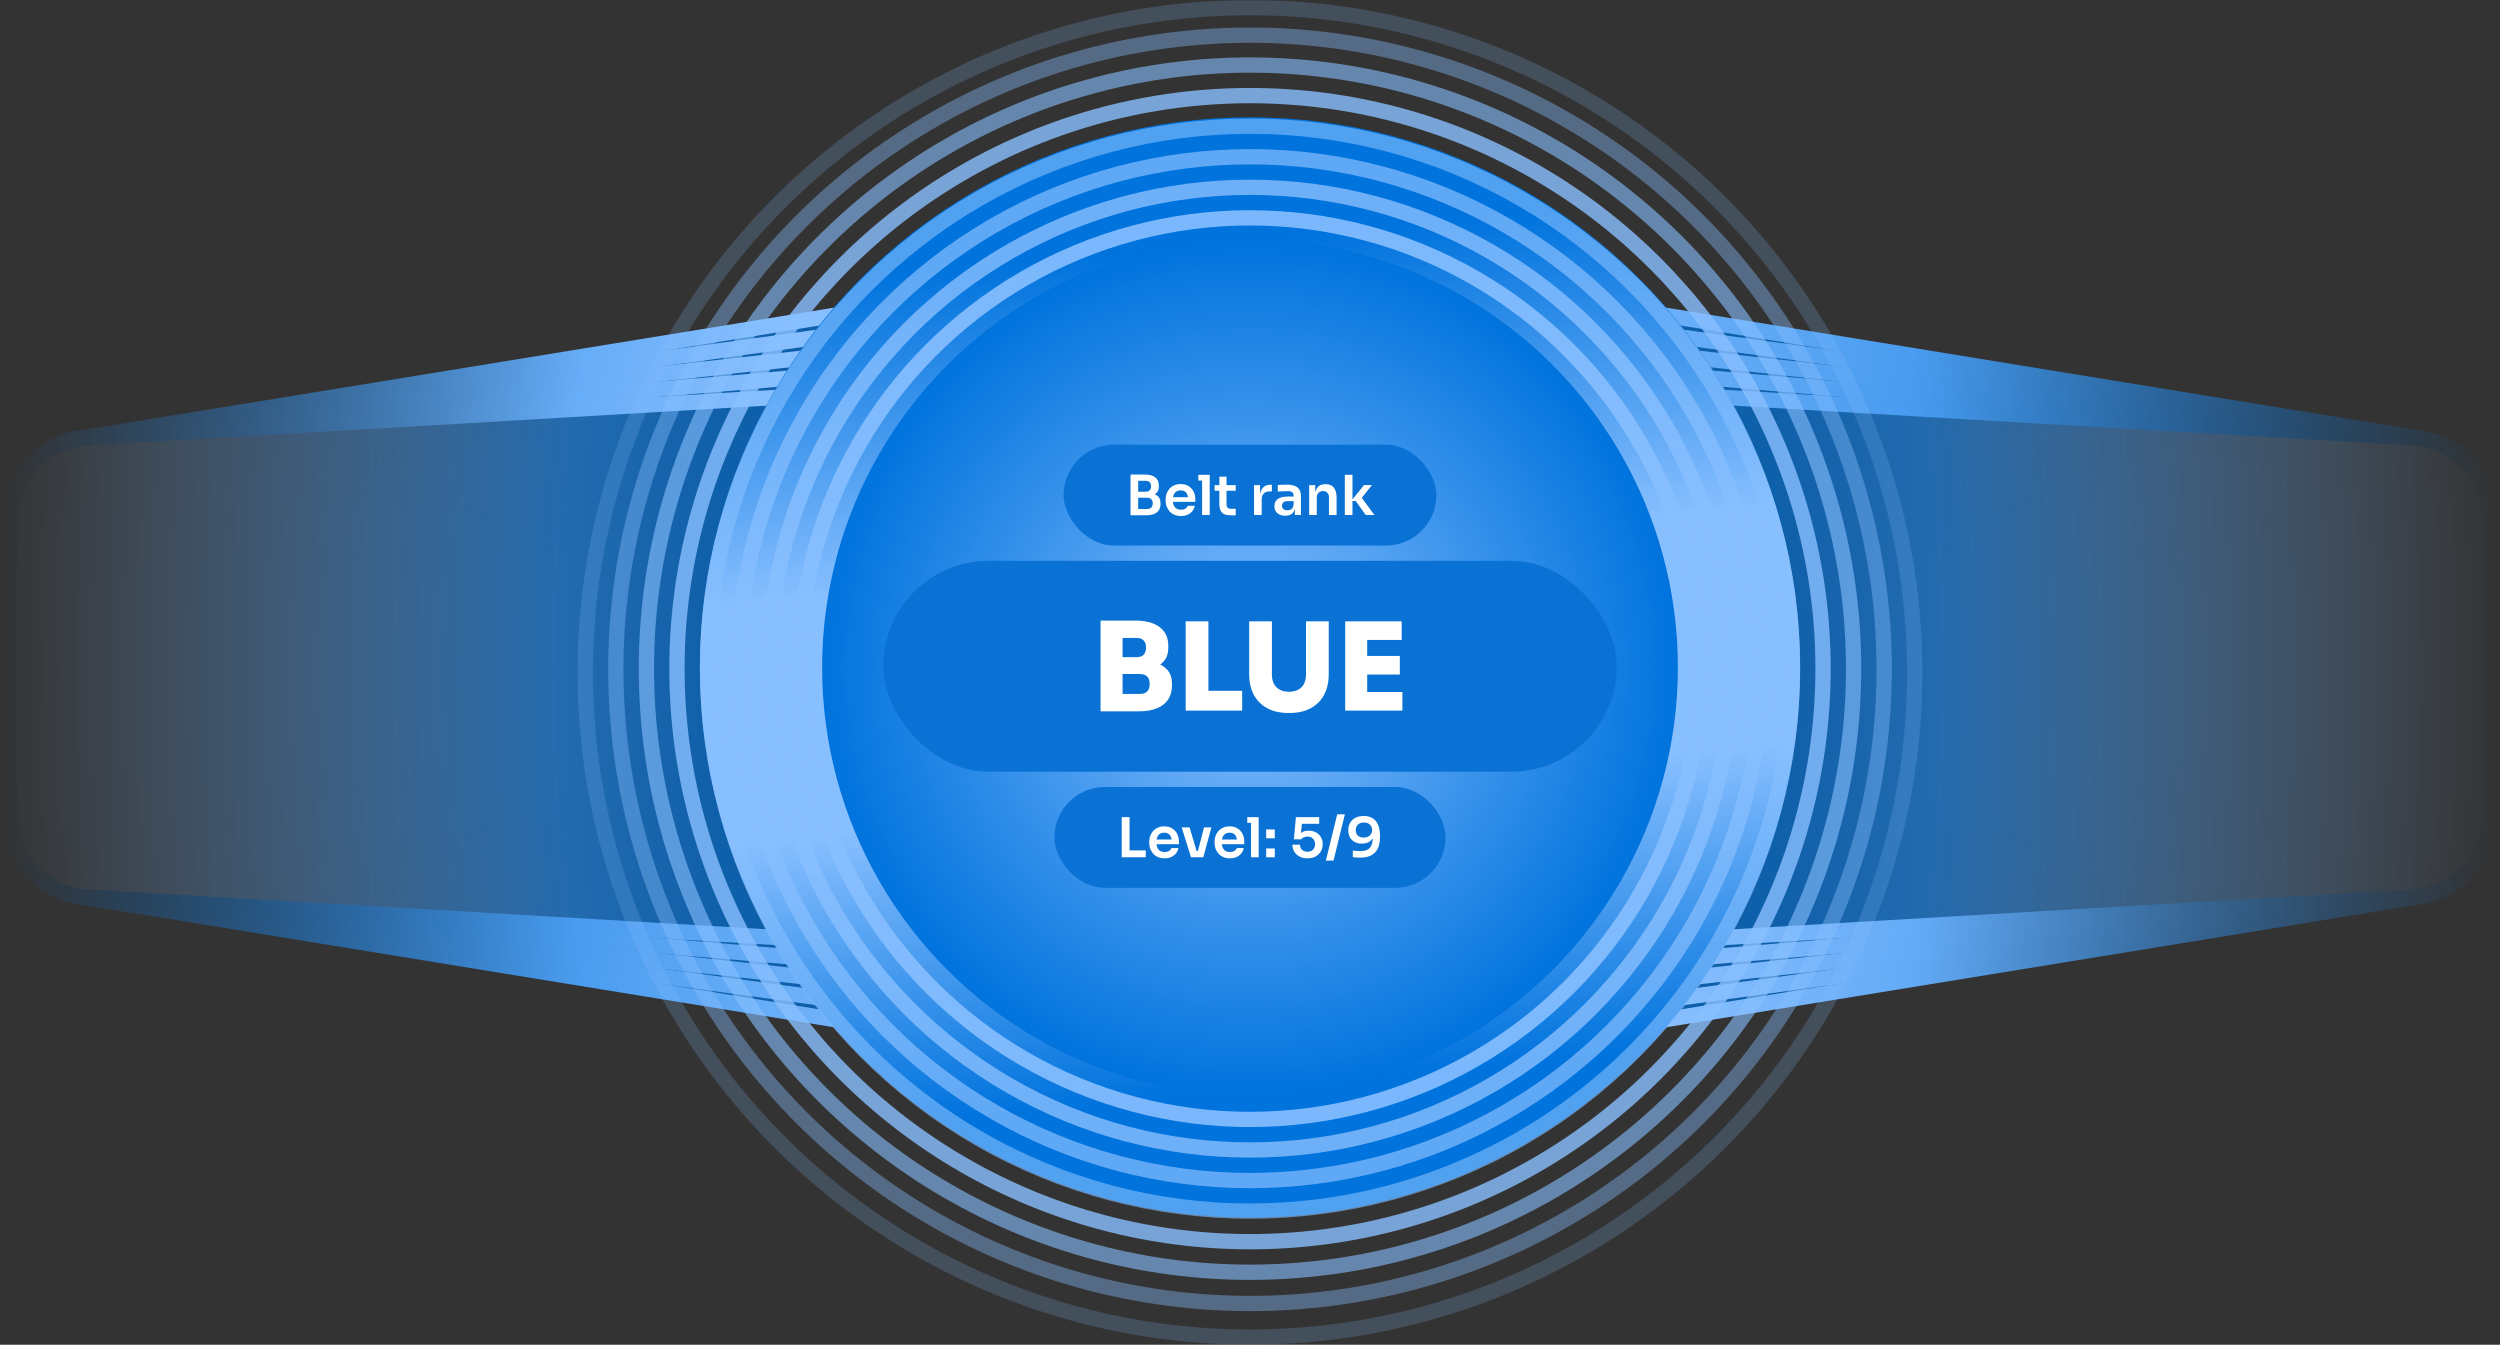 <svg width="818" height="440" viewBox="0 0 818 440" fill="none" xmlns="http://www.w3.org/2000/svg">
<rect x="0" y="0" width="818" height="440" fill="#333333" stroke="none"/>
<mask id="mask0_4956_14501" style="mask-type:alpha" maskUnits="userSpaceOnUse" x="0" y="0" width="818" height="440">
<rect width="817.09" height="440" fill="url(#paint0_radial_4956_14501)"/>
</mask>
<g mask="url(#mask0_4956_14501)">
<path d="M2 172.528C2 157.813 12.673 145.27 27.199 142.915L401.228 82.274C404.389 81.761 407.611 81.758 410.773 82.264L789.744 142.955C804.296 145.286 815 157.841 815 172.578V264.416C815 279.156 804.292 291.712 789.737 294.04L413.237 354.243C410.099 354.744 406.901 354.744 403.763 354.243L27.263 294.04C12.708 291.712 2 279.156 2 264.416V172.528Z" fill="url(#paint1_radial_4956_14501)" fill-opacity="0.7"/>
<path d="M26.029 143.421L409 80.998L791.971 143.421C805.276 145.59 815.047 157.083 815.047 170.563V266.218C815.047 279.698 805.276 291.191 791.971 293.36L409 355.784L26.029 293.36C12.724 291.191 2.953 279.698 2.953 266.218V170.563C2.953 157.083 12.724 145.59 26.029 143.421Z" stroke="url(#paint2_linear_4956_14501)" stroke-width="5"/>
<path d="M2.953 170.563C2.953 157.093 12.709 145.608 25.998 143.426L409 90.976L791.971 143.421C791.981 143.423 791.991 143.425 792.002 143.426C805.291 145.608 815.047 157.093 815.047 170.563V266.218C815.047 279.688 805.291 291.173 792.002 293.355C791.992 293.356 791.981 293.358 791.971 293.36L409 345.805L25.998 293.355C12.709 291.173 2.953 279.688 2.953 266.218V170.563Z" stroke="url(#paint3_linear_4956_14501)" stroke-width="5"/>
<path d="M2.953 170.563C2.953 157.104 12.694 145.626 25.967 143.432L409 100.956L792.033 143.432C805.306 145.626 815.047 157.104 815.047 170.563V266.218C815.047 279.677 805.306 291.156 792.033 293.35L409 335.825L25.967 293.35C12.694 291.156 2.953 279.677 2.953 266.218V170.563Z" stroke="url(#paint4_linear_4956_14501)" stroke-width="5"/>
<path d="M2.953 170.563C2.953 157.114 12.679 145.644 25.936 143.437L409 110.938L792.064 143.437C805.321 145.644 815.047 157.114 815.047 170.563V266.218C815.047 279.667 805.321 291.138 792.064 293.344L409 325.843L25.936 293.344C12.679 291.138 2.953 279.667 2.953 266.218V170.563Z" stroke="url(#paint5_linear_4956_14501)" stroke-width="5"/>
<path d="M2.953 170.563C2.953 157.125 12.664 145.662 25.905 143.442L409 120.922L792.095 143.442C805.336 145.662 815.047 157.125 815.047 170.563V266.218C815.047 279.656 805.336 291.12 792.095 293.339L409 315.86L25.905 293.339C12.664 291.12 2.953 279.656 2.953 266.218V170.563Z" stroke="url(#paint6_linear_4956_14501)" stroke-width="5"/>
<circle cx="409" cy="218.391" r="160" fill="url(#paint7_radial_4956_14501)" stroke="url(#paint8_linear_4956_14501)" stroke-width="40"/>
<rect x="348" y="145.5" width="122" height="33" rx="16.5" fill="#0B72D5"/>
<path d="M372.051 168.59V166.538H375.345C375.945 166.538 376.401 166.376 376.713 166.052C377.025 165.716 377.181 165.26 377.181 164.684C377.181 164.108 377.025 163.664 376.713 163.352C376.401 163.028 375.945 162.866 375.345 162.866H372.051V161.3H375.165C376.041 161.3 376.821 161.408 377.505 161.624C378.201 161.828 378.741 162.176 379.125 162.668C379.521 163.16 379.719 163.82 379.719 164.648V164.9C379.719 165.68 379.545 166.346 379.197 166.898C378.861 167.438 378.351 167.858 377.667 168.158C376.995 168.446 376.161 168.59 375.165 168.59H372.051ZM369.909 168.59V155.27H372.411V168.59H369.909ZM372.051 162.452V160.886H374.859C375.471 160.886 375.921 160.724 376.209 160.4C376.497 160.076 376.641 159.644 376.641 159.104C376.641 158.564 376.497 158.132 376.209 157.808C375.921 157.484 375.471 157.322 374.859 157.322H372.051V155.27H374.625C376.113 155.27 377.241 155.582 378.009 156.206C378.789 156.83 379.179 157.724 379.179 158.888V159.14C379.179 159.956 378.981 160.61 378.585 161.102C378.201 161.582 377.667 161.93 376.983 162.146C376.299 162.35 375.513 162.452 374.625 162.452H372.051ZM386.407 168.842C385.567 168.842 384.829 168.698 384.193 168.41C383.569 168.122 383.047 167.738 382.627 167.258C382.219 166.766 381.907 166.22 381.691 165.62C381.487 165.02 381.385 164.408 381.385 163.784V163.442C381.385 162.794 381.487 162.17 381.691 161.57C381.907 160.958 382.219 160.418 382.627 159.95C383.047 159.47 383.563 159.092 384.175 158.816C384.787 158.528 385.495 158.384 386.299 158.384C387.355 158.384 388.237 158.618 388.945 159.086C389.665 159.542 390.205 160.148 390.565 160.904C390.925 161.648 391.105 162.452 391.105 163.316V164.216H382.447V162.686H389.539L388.765 163.442C388.765 162.818 388.675 162.284 388.495 161.84C388.315 161.396 388.039 161.054 387.667 160.814C387.307 160.574 386.851 160.454 386.299 160.454C385.747 160.454 385.279 160.58 384.895 160.832C384.511 161.084 384.217 161.45 384.013 161.93C383.821 162.398 383.725 162.962 383.725 163.622C383.725 164.234 383.821 164.78 384.013 165.26C384.205 165.728 384.499 166.1 384.895 166.376C385.291 166.64 385.795 166.772 386.407 166.772C387.019 166.772 387.517 166.652 387.901 166.412C388.285 166.16 388.531 165.854 388.639 165.494H390.943C390.799 166.166 390.523 166.754 390.115 167.258C389.707 167.762 389.185 168.152 388.549 168.428C387.925 168.704 387.211 168.842 386.407 168.842ZM393.321 168.5V155.36H395.823V168.5H393.321ZM392.097 157.232V155.36H395.823V157.232H392.097ZM402.928 168.626C402.028 168.626 401.284 168.512 400.696 168.284C400.12 168.044 399.688 167.648 399.4 167.096C399.112 166.532 398.968 165.776 398.968 164.828L398.986 155.972H401.326L401.308 164.99C401.308 165.47 401.434 165.842 401.686 166.106C401.95 166.358 402.322 166.484 402.802 166.484H404.332V168.626H402.928ZM397.42 160.562V158.726H404.332V160.562H397.42ZM410.317 168.5V158.726H412.297V162.866H412.243C412.243 161.462 412.543 160.4 413.143 159.68C413.743 158.96 414.625 158.6 415.789 158.6H416.149V160.778H415.465C414.625 160.778 413.971 161.006 413.503 161.462C413.047 161.906 412.819 162.554 412.819 163.406V168.5H410.317ZM423.692 168.5V165.602H423.278V162.38C423.278 161.816 423.14 161.396 422.864 161.12C422.588 160.844 422.162 160.706 421.586 160.706C421.286 160.706 420.926 160.712 420.506 160.724C420.086 160.736 419.66 160.754 419.228 160.778C418.808 160.79 418.43 160.808 418.094 160.832V158.708C418.37 158.684 418.682 158.66 419.03 158.636C419.378 158.612 419.732 158.6 420.092 158.6C420.464 158.588 420.812 158.582 421.136 158.582C422.144 158.582 422.978 158.714 423.638 158.978C424.31 159.242 424.814 159.656 425.15 160.22C425.498 160.784 425.672 161.522 425.672 162.434V168.5H423.692ZM420.542 168.752C419.834 168.752 419.21 168.626 418.67 168.374C418.142 168.122 417.728 167.762 417.428 167.294C417.14 166.826 416.996 166.262 416.996 165.602C416.996 164.882 417.17 164.294 417.518 163.838C417.878 163.382 418.376 163.04 419.012 162.812C419.66 162.584 420.416 162.47 421.28 162.47H423.548V163.964H421.244C420.668 163.964 420.224 164.108 419.912 164.396C419.612 164.672 419.462 165.032 419.462 165.476C419.462 165.92 419.612 166.28 419.912 166.556C420.224 166.832 420.668 166.97 421.244 166.97C421.592 166.97 421.91 166.91 422.198 166.79C422.498 166.658 422.744 166.442 422.936 166.142C423.14 165.83 423.254 165.41 423.278 164.882L423.89 165.584C423.83 166.268 423.662 166.844 423.386 167.312C423.122 167.78 422.75 168.14 422.27 168.392C421.802 168.632 421.226 168.752 420.542 168.752ZM428.352 168.5V158.726H430.332V162.92H430.152C430.152 161.924 430.284 161.096 430.548 160.436C430.812 159.764 431.202 159.26 431.718 158.924C432.246 158.588 432.9 158.42 433.68 158.42H433.788C434.952 158.42 435.834 158.798 436.434 159.554C437.034 160.298 437.334 161.414 437.334 162.902V168.5H434.832V162.686C434.832 162.086 434.658 161.6 434.31 161.228C433.974 160.856 433.506 160.67 432.906 160.67C432.294 160.67 431.796 160.862 431.412 161.246C431.04 161.618 430.854 162.122 430.854 162.758V168.5H428.352ZM446.864 168.5L443.588 163.928H442.13L446.288 158.726H448.898L445.064 163.532L445.118 162.272L449.69 168.5H446.864ZM440.024 168.5V155.36H442.526V168.5H440.024Z" fill="white"/>
<rect x="289" y="183.5" width="240" height="69" rx="34.5" fill="#0B72D5"/>
<path d="M366.505 232.74V227.06H372.945C374.038 227.06 374.851 226.78 375.385 226.22C375.918 225.66 376.185 224.847 376.185 223.78C376.185 222.713 375.918 221.913 375.385 221.38C374.851 220.82 374.038 220.54 372.945 220.54H366.505V216.14H372.705C374.758 216.14 376.598 216.393 378.225 216.9C379.851 217.38 381.131 218.18 382.065 219.3C382.998 220.42 383.465 221.913 383.465 223.78V224.34C383.465 226.1 383.051 227.607 382.225 228.86C381.398 230.113 380.185 231.073 378.585 231.74C376.985 232.407 375.025 232.74 372.705 232.74H366.505ZM360.105 232.74V203.06H367.305V232.74H360.105ZM366.505 219.42V215.02H371.865C372.958 215.02 373.745 214.753 374.225 214.22C374.731 213.66 374.985 212.887 374.985 211.9C374.985 210.887 374.731 210.113 374.225 209.58C373.745 209.02 372.958 208.74 371.865 208.74H366.505V203.06H371.545C374.958 203.06 377.598 203.78 379.465 205.22C381.331 206.633 382.265 208.66 382.265 211.3V211.9C382.265 213.74 381.785 215.22 380.825 216.34C379.891 217.433 378.611 218.22 376.985 218.7C375.385 219.18 373.571 219.42 371.545 219.42H366.505ZM387.956 232.5V203.3H395.396V232.5H387.956ZM394.596 232.5V226.02H406.436V232.5H394.596ZM421.764 233.3C418.964 233.3 416.591 232.78 414.644 231.74C412.724 230.7 411.258 229.233 410.244 227.34C409.231 225.42 408.724 223.153 408.724 220.54V203.3H416.164V220.7C416.164 221.847 416.378 222.847 416.804 223.7C417.258 224.553 417.898 225.207 418.724 225.66C419.551 226.113 420.564 226.34 421.764 226.34C422.964 226.34 423.978 226.113 424.804 225.66C425.631 225.207 426.258 224.567 426.684 223.74C427.111 222.887 427.324 221.873 427.324 220.7V203.3H434.764V220.54C434.764 223.153 434.258 225.42 433.244 227.34C432.258 229.233 430.791 230.7 428.844 231.74C426.924 232.78 424.564 233.3 421.764 233.3ZM440.144 232.5V203.3H447.344V232.5H440.144ZM446.544 232.5V226.42H458.864V232.5H446.544ZM446.544 220.7V214.62H458.024V220.7H446.544ZM446.544 209.38V203.3H458.624V209.38H446.544Z" fill="white"/>
<rect x="345" y="257.5" width="128" height="33" rx="16.5" fill="#0B72D5"/>
<path d="M367.026 280.5V267.36H369.582V280.5H367.026ZM369.222 280.5V278.25H374.892V280.5H369.222ZM381.046 280.842C380.206 280.842 379.468 280.698 378.832 280.41C378.208 280.122 377.686 279.738 377.266 279.258C376.858 278.766 376.546 278.22 376.33 277.62C376.126 277.02 376.024 276.408 376.024 275.784V275.442C376.024 274.794 376.126 274.17 376.33 273.57C376.546 272.958 376.858 272.418 377.266 271.95C377.686 271.47 378.202 271.092 378.814 270.816C379.426 270.528 380.134 270.384 380.938 270.384C381.994 270.384 382.876 270.618 383.584 271.086C384.304 271.542 384.844 272.148 385.204 272.904C385.564 273.648 385.744 274.452 385.744 275.316V276.216H377.086V274.686H384.178L383.404 275.442C383.404 274.818 383.314 274.284 383.134 273.84C382.954 273.396 382.678 273.054 382.306 272.814C381.946 272.574 381.49 272.454 380.938 272.454C380.386 272.454 379.918 272.58 379.534 272.832C379.15 273.084 378.856 273.45 378.652 273.93C378.46 274.398 378.364 274.962 378.364 275.622C378.364 276.234 378.46 276.78 378.652 277.26C378.844 277.728 379.138 278.1 379.534 278.376C379.93 278.64 380.434 278.772 381.046 278.772C381.658 278.772 382.156 278.652 382.54 278.412C382.924 278.16 383.17 277.854 383.278 277.494H385.582C385.438 278.166 385.162 278.754 384.754 279.258C384.346 279.762 383.824 280.152 383.188 280.428C382.564 280.704 381.85 280.842 381.046 280.842ZM389.708 280.5L386.648 270.726H389.222L392.156 280.5H389.708ZM390.446 280.5V278.448H393.092V280.5H390.446ZM391.436 280.5L393.956 270.726H396.368L393.722 280.5H391.436ZM402.421 280.842C401.581 280.842 400.843 280.698 400.207 280.41C399.583 280.122 399.061 279.738 398.641 279.258C398.233 278.766 397.921 278.22 397.705 277.62C397.501 277.02 397.399 276.408 397.399 275.784V275.442C397.399 274.794 397.501 274.17 397.705 273.57C397.921 272.958 398.233 272.418 398.641 271.95C399.061 271.47 399.577 271.092 400.189 270.816C400.801 270.528 401.509 270.384 402.313 270.384C403.369 270.384 404.251 270.618 404.959 271.086C405.679 271.542 406.219 272.148 406.579 272.904C406.939 273.648 407.119 274.452 407.119 275.316V276.216H398.461V274.686H405.553L404.779 275.442C404.779 274.818 404.689 274.284 404.509 273.84C404.329 273.396 404.053 273.054 403.681 272.814C403.321 272.574 402.865 272.454 402.313 272.454C401.761 272.454 401.293 272.58 400.909 272.832C400.525 273.084 400.231 273.45 400.027 273.93C399.835 274.398 399.739 274.962 399.739 275.622C399.739 276.234 399.835 276.78 400.027 277.26C400.219 277.728 400.513 278.1 400.909 278.376C401.305 278.64 401.809 278.772 402.421 278.772C403.033 278.772 403.531 278.652 403.915 278.412C404.299 278.16 404.545 277.854 404.653 277.494H406.957C406.813 278.166 406.537 278.754 406.129 279.258C405.721 279.762 405.199 280.152 404.563 280.428C403.939 280.704 403.225 280.842 402.421 280.842ZM409.335 280.5V267.36H411.837V280.5H409.335ZM408.111 269.232V267.36H411.837V269.232H408.111ZM414.297 280.5V277.62H417.105V280.5H414.297ZM414.297 274.29V271.41H417.105V274.29H414.297ZM427.804 280.842C426.772 280.842 425.884 280.638 425.14 280.23C424.408 279.822 423.844 279.282 423.448 278.61C423.064 277.926 422.872 277.182 422.872 276.378H425.338C425.338 276.834 425.44 277.236 425.644 277.584C425.86 277.932 426.154 278.208 426.526 278.412C426.898 278.604 427.33 278.7 427.822 278.7C428.338 278.7 428.782 278.592 429.154 278.376C429.526 278.16 429.808 277.866 430 277.494C430.204 277.122 430.306 276.696 430.306 276.216C430.306 275.748 430.204 275.328 430 274.956C429.808 274.572 429.526 274.272 429.154 274.056C428.794 273.828 428.356 273.714 427.84 273.714C427.408 273.714 427 273.798 426.616 273.966C426.232 274.134 425.932 274.356 425.716 274.632H423.358L424.024 267.36H431.638V269.538H425.14L426.04 268.836L425.608 273.372L424.996 273.192C425.344 272.796 425.77 272.466 426.274 272.202C426.778 271.938 427.414 271.806 428.182 271.806C429.154 271.806 429.982 272.004 430.666 272.4C431.35 272.796 431.872 273.324 432.232 273.984C432.592 274.632 432.772 275.34 432.772 276.108V276.342C432.772 277.122 432.58 277.854 432.196 278.538C431.812 279.222 431.248 279.78 430.504 280.212C429.772 280.632 428.872 280.842 427.804 280.842ZM433.829 281.58L437.537 266.46H440.039L436.331 281.58H433.829ZM446.191 266.982C447.163 266.982 447.985 267.15 448.657 267.486C449.341 267.81 449.893 268.26 450.313 268.836C450.733 269.412 451.039 270.084 451.231 270.852C451.423 271.608 451.519 272.412 451.519 273.264V274.056C451.519 276.204 450.973 277.836 449.881 278.952C448.801 280.056 447.211 280.608 445.111 280.608C444.655 280.608 444.229 280.596 443.833 280.572C443.437 280.548 443.041 280.512 442.645 280.464V278.322C443.041 278.37 443.443 278.406 443.851 278.43C444.271 278.454 444.721 278.466 445.201 278.466C446.209 278.466 447.001 278.292 447.577 277.944C448.153 277.596 448.561 277.086 448.801 276.414C449.053 275.742 449.179 274.908 449.179 273.912V272.742L449.755 271.914C449.743 272.838 449.557 273.606 449.197 274.218C448.849 274.818 448.363 275.274 447.739 275.586C447.115 275.886 446.401 276.036 445.597 276.036C444.661 276.036 443.863 275.85 443.203 275.478C442.543 275.106 442.033 274.59 441.673 273.93C441.325 273.27 441.151 272.502 441.151 271.626C441.151 270.714 441.355 269.91 441.763 269.214C442.171 268.506 442.747 267.96 443.491 267.576C444.247 267.18 445.147 266.982 446.191 266.982ZM446.245 269.124C445.681 269.124 445.201 269.232 444.805 269.448C444.409 269.652 444.109 269.94 443.905 270.312C443.701 270.684 443.599 271.11 443.599 271.59C443.599 272.082 443.695 272.514 443.887 272.886C444.091 273.258 444.385 273.546 444.769 273.75C445.153 273.954 445.615 274.056 446.155 274.056C446.671 274.056 447.139 273.966 447.559 273.786C447.991 273.594 448.327 273.318 448.567 272.958C448.819 272.586 448.945 272.13 448.945 271.59C448.945 271.122 448.843 270.702 448.639 270.33C448.447 269.958 448.147 269.664 447.739 269.448C447.343 269.232 446.845 269.124 446.245 269.124Z" fill="white"/>
<circle opacity="0.2" cx="409" cy="220" r="217.5" stroke="#88BFFF" stroke-width="5"/>
<circle opacity="0.4" cx="409" cy="219" r="207.5" stroke="#88BFFF" stroke-width="5"/>
<circle opacity="0.6" cx="409" cy="218.781" r="197.5" stroke="#88BFFF" stroke-width="5"/>
<circle opacity="0.8" cx="409" cy="218.781" r="187.5" stroke="#88BFFF" stroke-width="5"/>
<circle opacity="0.6" cx="409" cy="218.781" r="177.5" stroke="#88BFFF" stroke-width="5"/>
<circle opacity="0.7" cx="409" cy="218.781" r="167.5" stroke="#88BFFF" stroke-width="5"/>
<circle opacity="0.8" cx="409" cy="218.781" r="157.5" stroke="#88BFFF" stroke-width="5"/>
<circle opacity="0.9" cx="409" cy="218.781" r="147.5" stroke="#88BFFF" stroke-width="5"/>
</g>
<defs>
<radialGradient id="paint0_radial_4956_14501" cx="0" cy="0" r="1" gradientUnits="userSpaceOnUse" gradientTransform="translate(408.545 220) scale(408.455 758.51)">
<stop offset="0.551"/>
<stop offset="1" stop-opacity="0"/>
</radialGradient>
<radialGradient id="paint1_radial_4956_14501" cx="0" cy="0" r="1" gradientUnits="userSpaceOnUse" gradientTransform="translate(408.5 218) scale(406.5 1208.35)">
<stop offset="0.431" stop-color="#0073DD"/>
<stop offset="1" stop-color="#88BFFF"/>
</radialGradient>
<linearGradient id="paint2_linear_4956_14501" x1="5" y1="218.391" x2="759.993" y2="9.118" gradientUnits="userSpaceOnUse">
<stop stop-color="#0073DD"/>
<stop offset="0.349" stop-color="#88BFFF"/>
<stop offset="0.625" stop-color="#88BFFF"/>
<stop offset="1" stop-color="#0073DD"/>
</linearGradient>
<linearGradient id="paint3_linear_4956_14501" x1="5" y1="218.391" x2="751.484" y2="-4.44" gradientUnits="userSpaceOnUse">
<stop stop-color="#0073DD"/>
<stop offset="0.349" stop-color="#88BFFF"/>
<stop offset="0.625" stop-color="#88BFFF"/>
<stop offset="1" stop-color="#0073DD"/>
</linearGradient>
<linearGradient id="paint4_linear_4956_14501" x1="5" y1="218.391" x2="741.029" y2="-19.628" gradientUnits="userSpaceOnUse">
<stop stop-color="#0073DD"/>
<stop offset="0.349" stop-color="#88BFFF"/>
<stop offset="0.625" stop-color="#88BFFF"/>
<stop offset="1" stop-color="#0073DD"/>
</linearGradient>
<linearGradient id="paint5_linear_4956_14501" x1="5" y1="218.391" x2="728.017" y2="-36.676" gradientUnits="userSpaceOnUse">
<stop stop-color="#0073DD"/>
<stop offset="0.349" stop-color="#88BFFF"/>
<stop offset="0.625" stop-color="#88BFFF"/>
<stop offset="1" stop-color="#0073DD"/>
</linearGradient>
<linearGradient id="paint6_linear_4956_14501" x1="5" y1="218.391" x2="711.594" y2="-55.809" gradientUnits="userSpaceOnUse">
<stop stop-color="#0073DD"/>
<stop offset="0.349" stop-color="#88BFFF"/>
<stop offset="0.625" stop-color="#88BFFF"/>
<stop offset="1" stop-color="#0073DD"/>
</linearGradient>
<radialGradient id="paint7_radial_4956_14501" cx="0" cy="0" r="1" gradientUnits="userSpaceOnUse" gradientTransform="translate(409 218.391) rotate(90) scale(140)">
<stop stop-color="#88BFFF"/>
<stop offset="1" stop-color="#0073DD"/>
</radialGradient>
<linearGradient id="paint8_linear_4956_14501" x1="409" y1="356.833" x2="382.774" y2="80.726" gradientUnits="userSpaceOnUse">
<stop stop-color="#0073DD"/>
<stop offset="0.349" stop-color="#88BFFF"/>
<stop offset="0.625" stop-color="#88BFFF"/>
<stop offset="1" stop-color="#0073DD"/>
</linearGradient>
</defs>
</svg>
